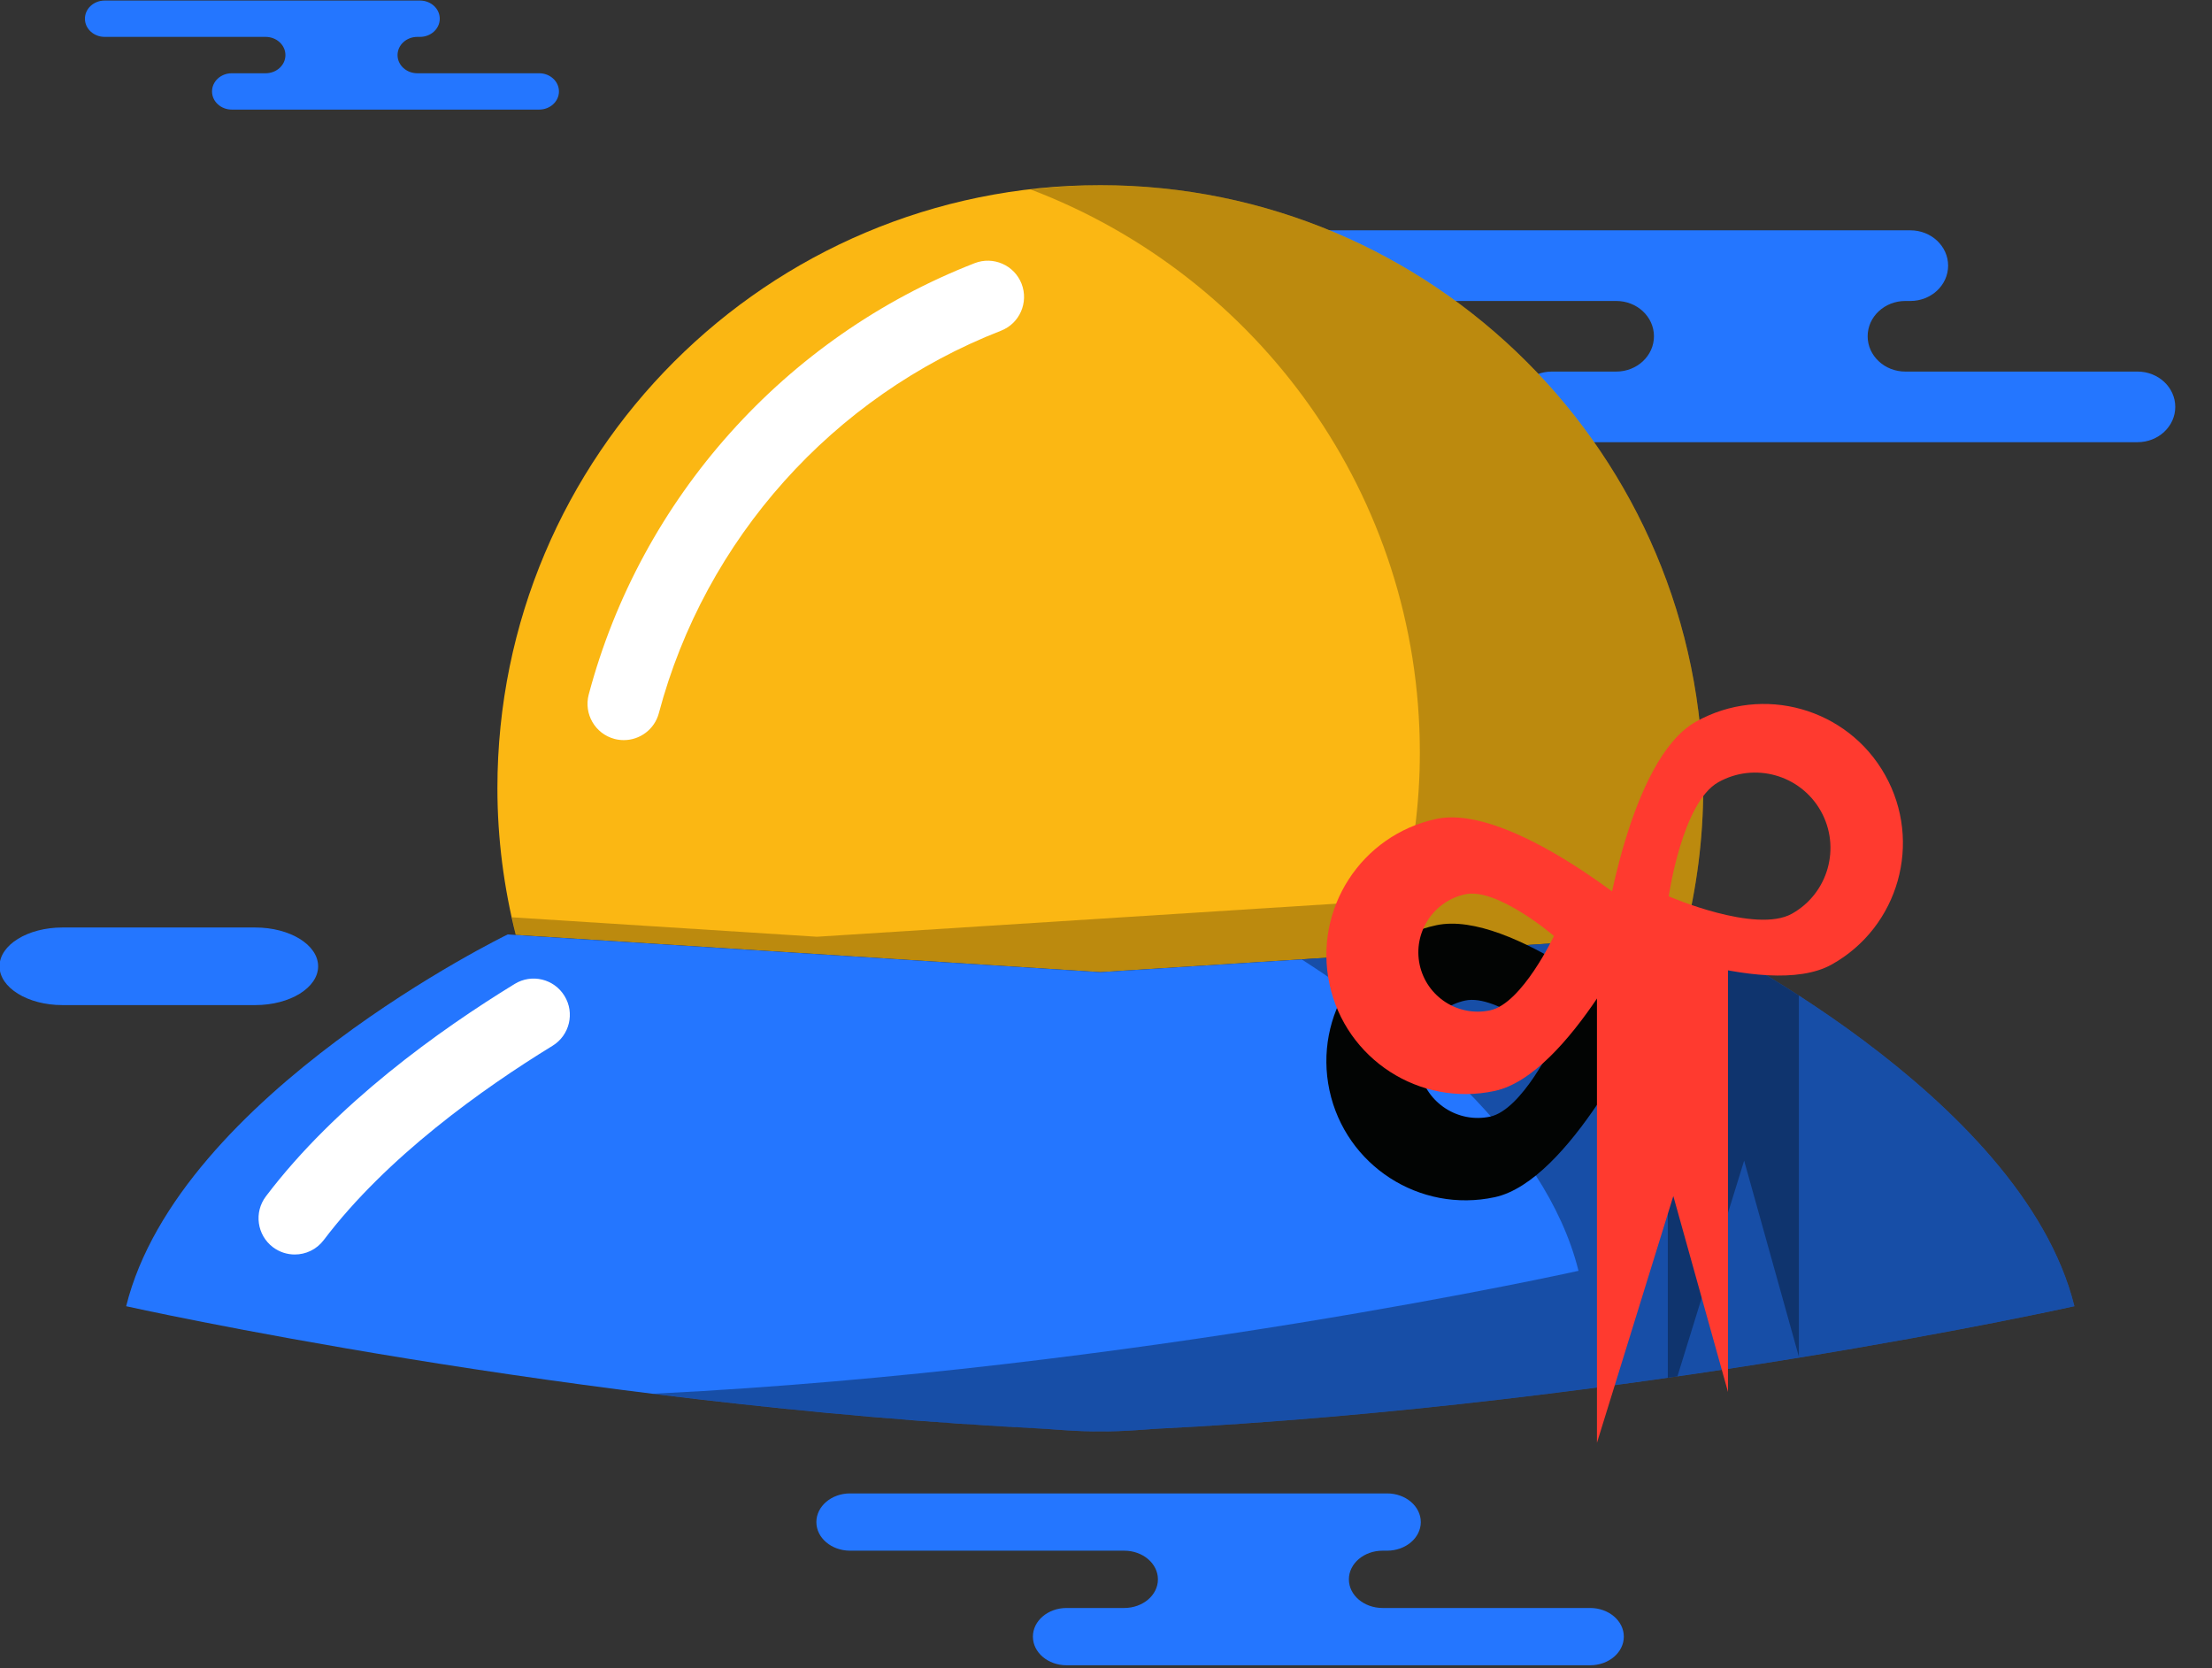 <svg xmlns="http://www.w3.org/2000/svg" xmlns:xlink="http://www.w3.org/1999/xlink" preserveAspectRatio="xMidYMid" width="61" height="46" viewBox="0 0 61 46">
  <rect x="0" y="0" width="61" height="46" fill="#333333" stroke="none"/>
  <defs>
    <style>

      .cls-3 {
        fill: #2476ff;
      }

      .cls-7 {
        fill: #fbb713;
      }

      .cls-8 {
        fill: #ffffff;
      }

      .cls-11 {
        fill: #020403;
        opacity: 0.25;
      }

      .cls-12 {
        fill: #020403;
        opacity: 0.35;
      }

      .cls-14 {
        fill: #020403;
      }

      .cls-15 {
        fill: #ff3a2f;
      }
    </style>
  </defs>
  <g id="group-152svg">
    <path d="M35.589,41.180 C35.589,41.180 38.251,41.180 38.251,41.180 C38.765,41.180 39.181,41.534 39.181,41.971 C39.181,42.406 38.765,42.759 38.251,42.759 C38.251,42.759 38.128,42.759 38.128,42.759 C37.614,42.759 37.198,43.113 37.198,43.550 C37.198,43.986 37.614,44.339 38.128,44.339 C38.128,44.339 43.850,44.339 43.850,44.339 C44.364,44.339 44.780,44.693 44.780,45.129 C44.780,45.565 44.364,45.919 43.850,45.919 C43.850,45.919 36.973,45.919 36.973,45.919 C36.973,45.919 29.413,45.919 29.413,45.919 C28.900,45.919 28.484,45.565 28.484,45.129 C28.484,44.693 28.900,44.339 29.413,44.339 C29.413,44.339 31.002,44.339 31.002,44.339 C31.515,44.339 31.932,43.986 31.932,43.550 C31.932,43.113 31.515,42.759 31.002,42.759 C31.002,42.759 23.442,42.759 23.442,42.759 C22.929,42.759 22.513,42.406 22.513,41.971 C22.513,41.534 22.929,41.180 23.442,41.180 C23.442,41.180 25.228,41.180 25.228,41.180 C25.228,41.180 35.589,41.180 35.589,41.180 Z" id="path-1" class="cls-3" fill-rule="evenodd"/>
    <path d="M49.704,6.351 C49.704,6.351 52.683,6.351 52.683,6.351 C53.257,6.351 53.723,6.787 53.723,7.325 C53.723,7.863 53.257,8.299 52.683,8.299 C52.683,8.299 52.544,8.299 52.544,8.299 C51.970,8.299 51.504,8.734 51.504,9.272 C51.504,9.810 51.970,10.246 52.544,10.246 C52.544,10.246 58.947,10.246 58.947,10.246 C59.521,10.246 59.987,10.681 59.987,11.220 C59.987,11.757 59.521,12.193 58.947,12.193 C58.947,12.193 51.252,12.193 51.252,12.193 C51.252,12.193 42.794,12.193 42.794,12.193 C42.220,12.193 41.755,11.757 41.755,11.220 C41.755,10.681 42.220,10.246 42.794,10.246 C42.794,10.246 44.571,10.246 44.571,10.246 C45.145,10.246 45.611,9.810 45.611,9.272 C45.611,8.734 45.145,8.299 44.571,8.299 C44.571,8.299 36.113,8.299 36.113,8.299 C35.539,8.299 35.074,7.863 35.074,7.325 C35.074,6.787 35.539,6.351 36.113,6.351 C36.113,6.351 38.112,6.351 38.112,6.351 C38.112,6.351 49.704,6.351 49.704,6.351 Z" id="path-2" class="cls-3" fill-rule="evenodd"/>
    <path d="M10.018,0.015 C10.018,0.015 11.581,0.015 11.581,0.015 C11.883,0.015 12.127,0.239 12.127,0.516 C12.127,0.793 11.883,1.017 11.581,1.017 C11.581,1.017 11.509,1.017 11.509,1.017 C11.207,1.017 10.963,1.242 10.963,1.519 C10.963,1.796 11.207,2.020 11.509,2.020 C11.509,2.020 14.868,2.020 14.868,2.020 C15.170,2.020 15.414,2.244 15.414,2.521 C15.414,2.798 15.170,3.022 14.868,3.022 C14.868,3.022 10.830,3.022 10.830,3.022 C10.830,3.022 6.393,3.022 6.393,3.022 C6.091,3.022 5.847,2.798 5.847,2.521 C5.847,2.244 6.091,2.020 6.393,2.020 C6.393,2.020 7.325,2.020 7.325,2.020 C7.627,2.020 7.871,1.796 7.871,1.519 C7.871,1.242 7.627,1.017 7.325,1.017 C7.325,1.017 2.887,1.017 2.887,1.017 C2.586,1.017 2.342,0.793 2.342,0.516 C2.342,0.239 2.586,0.015 2.887,0.015 C2.887,0.015 3.936,0.015 3.936,0.015 C3.936,0.015 10.018,0.015 10.018,0.015 Z" id="path-3" class="cls-3" fill-rule="evenodd"/>
    <path d="M7.039,27.715 C7.997,27.715 8.773,27.235 8.773,26.645 C8.773,26.054 7.997,25.575 7.039,25.575 C7.039,25.575 1.722,25.575 1.722,25.575 C0.764,25.575 -0.013,26.054 -0.013,26.645 C-0.013,27.235 0.764,27.715 1.722,27.715 C1.722,27.715 7.039,27.715 7.039,27.715 Z" id="path-4" class="cls-3" fill-rule="evenodd"/>
    <path d="M30.343,26.806 C30.343,26.806 46.463,25.780 46.463,25.780 C46.788,24.484 46.970,23.130 46.970,21.733 C46.970,12.550 39.525,5.106 30.343,5.106 C21.160,5.106 13.717,12.550 13.717,21.733 C13.717,23.130 13.898,24.484 14.224,25.780 C14.224,25.780 30.343,26.806 30.343,26.806 Z" id="path-5" class="cls-7" fill-rule="evenodd"/>
    <path d="M17.203,20.408 C17.118,20.408 17.031,20.398 16.945,20.375 C16.412,20.233 16.094,19.686 16.235,19.152 C17.673,13.739 21.650,9.293 26.877,7.257 C27.392,7.057 27.971,7.310 28.172,7.825 C28.372,8.340 28.118,8.920 27.603,9.120 C22.970,10.925 19.442,14.868 18.169,19.665 C18.050,20.113 17.645,20.408 17.203,20.408 Z" id="path-6" class="cls-8" fill-rule="evenodd"/>
    <path d="M31.812,39.401 C44.991,38.743 57.206,36.018 57.206,36.018 C55.756,30.169 46.686,25.767 46.686,25.767 C46.686,25.767 30.343,26.806 30.343,26.806 C30.343,26.806 14.000,25.767 14.000,25.767 C14.000,25.767 4.931,30.169 3.479,36.018 C3.479,36.018 15.695,38.743 28.873,39.401 C28.873,39.401 29.853,39.485 30.343,39.467 C30.832,39.485 31.812,39.401 31.812,39.401 Z" id="path-7" class="cls-3" fill-rule="evenodd"/>
    <path d="M8.129,34.592 C7.919,34.592 7.707,34.526 7.526,34.390 C7.086,34.056 6.999,33.428 7.333,32.988 C9.260,30.442 12.126,28.398 14.192,27.132 C14.663,26.842 15.279,26.990 15.567,27.462 C15.856,27.932 15.708,28.548 15.237,28.837 C13.318,30.014 10.666,31.898 8.927,34.195 C8.730,34.455 8.432,34.592 8.129,34.592 Z" id="path-8" class="cls-8" fill-rule="evenodd"/>
    <path d="M30.343,5.106 C29.693,5.106 29.055,5.153 28.425,5.225 C34.692,7.607 39.155,13.653 39.155,20.756 C39.155,22.154 38.973,23.506 38.647,24.804 C38.647,24.804 22.528,25.830 22.528,25.830 C22.528,25.830 14.117,25.294 14.117,25.294 C14.152,25.456 14.184,25.620 14.224,25.780 C14.224,25.780 30.343,26.806 30.343,26.806 C30.343,26.806 46.463,25.780 46.463,25.780 C46.788,24.484 46.970,23.130 46.970,21.733 C46.970,12.550 39.525,5.106 30.343,5.106 Z" id="path-9" class="cls-11" fill-rule="evenodd"/>
    <path d="M46.686,25.767 C46.686,25.767 35.896,26.453 35.896,26.453 C38.685,28.251 42.617,31.358 43.530,35.042 C43.530,35.042 31.315,37.766 18.137,38.425 C18.137,38.425 18.087,38.429 18.013,38.434 C21.376,38.851 25.084,39.212 28.873,39.401 C28.873,39.401 29.853,39.485 30.343,39.467 C30.832,39.485 31.812,39.401 31.812,39.401 C44.991,38.743 57.206,36.018 57.206,36.018 C55.755,30.169 46.686,25.767 46.686,25.767 Z" id="path-10" class="cls-12" fill-rule="evenodd"/>
    <path d="M49.607,27.452 C47.949,26.380 46.686,25.767 46.686,25.767 C46.686,25.767 45.993,25.810 45.993,25.810 C45.993,25.810 45.993,37.991 45.993,37.991 C46.082,37.978 46.170,37.966 46.258,37.953 C46.258,37.953 48.098,32.004 48.098,32.004 C48.098,32.004 49.607,37.407 49.607,37.407 C49.607,37.407 49.607,27.452 49.607,27.452 Z" id="path-11" class="cls-12" fill-rule="evenodd"/>
    <path d="M39.607,25.513 C37.537,25.957 36.219,27.997 36.663,30.068 C37.108,32.138 39.148,33.457 41.219,33.012 C43.290,32.567 45.340,28.204 45.340,28.204 C45.340,28.204 41.679,25.067 39.607,25.513 ZM41.094,30.790 C40.211,30.979 39.341,30.417 39.150,29.533 C38.961,28.650 39.523,27.779 40.407,27.589 C41.291,27.400 42.853,28.738 42.853,28.738 C42.853,28.738 41.978,30.599 41.094,30.790 Z" id="path-12" class="cls-14" fill-rule="evenodd"/>
    <path d="M51.987,21.374 C50.953,19.525 48.615,18.866 46.767,19.901 C44.919,20.935 44.244,25.709 44.244,25.709 C44.244,25.709 48.667,27.629 50.516,26.594 C52.363,25.559 53.022,23.222 51.987,21.374 ZM49.416,25.195 C48.414,25.755 46.019,24.716 46.019,24.716 C46.019,24.716 46.385,22.130 47.386,21.569 C48.387,21.008 49.652,21.365 50.214,22.367 C50.773,23.368 50.417,24.634 49.416,25.195 Z" id="path-13" class="cls-15" fill-rule="evenodd"/>
    <path d="M39.607,22.582 C37.537,23.026 36.219,25.066 36.663,27.137 C37.108,29.208 39.148,30.526 41.219,30.082 C43.290,29.637 45.340,25.273 45.340,25.273 C45.340,25.273 41.679,22.137 39.607,22.582 ZM41.094,27.859 C40.211,28.049 39.341,27.486 39.150,26.603 C38.961,25.720 39.523,24.849 40.407,24.659 C41.291,24.469 42.853,25.808 42.853,25.808 C42.853,25.808 41.978,27.669 41.094,27.859 Z" id="path-14" class="cls-15" fill-rule="evenodd"/>
    <path d="M47.653,25.376 C47.653,25.376 47.653,38.384 47.653,38.384 C47.653,38.384 46.145,32.981 46.145,32.981 C46.145,32.981 44.039,39.785 44.039,39.785 C44.039,39.785 44.039,25.376 44.039,25.376 C44.039,25.376 47.653,25.376 47.653,25.376 Z" id="path-15" class="cls-15" fill-rule="evenodd"/>
  </g>
</svg>

